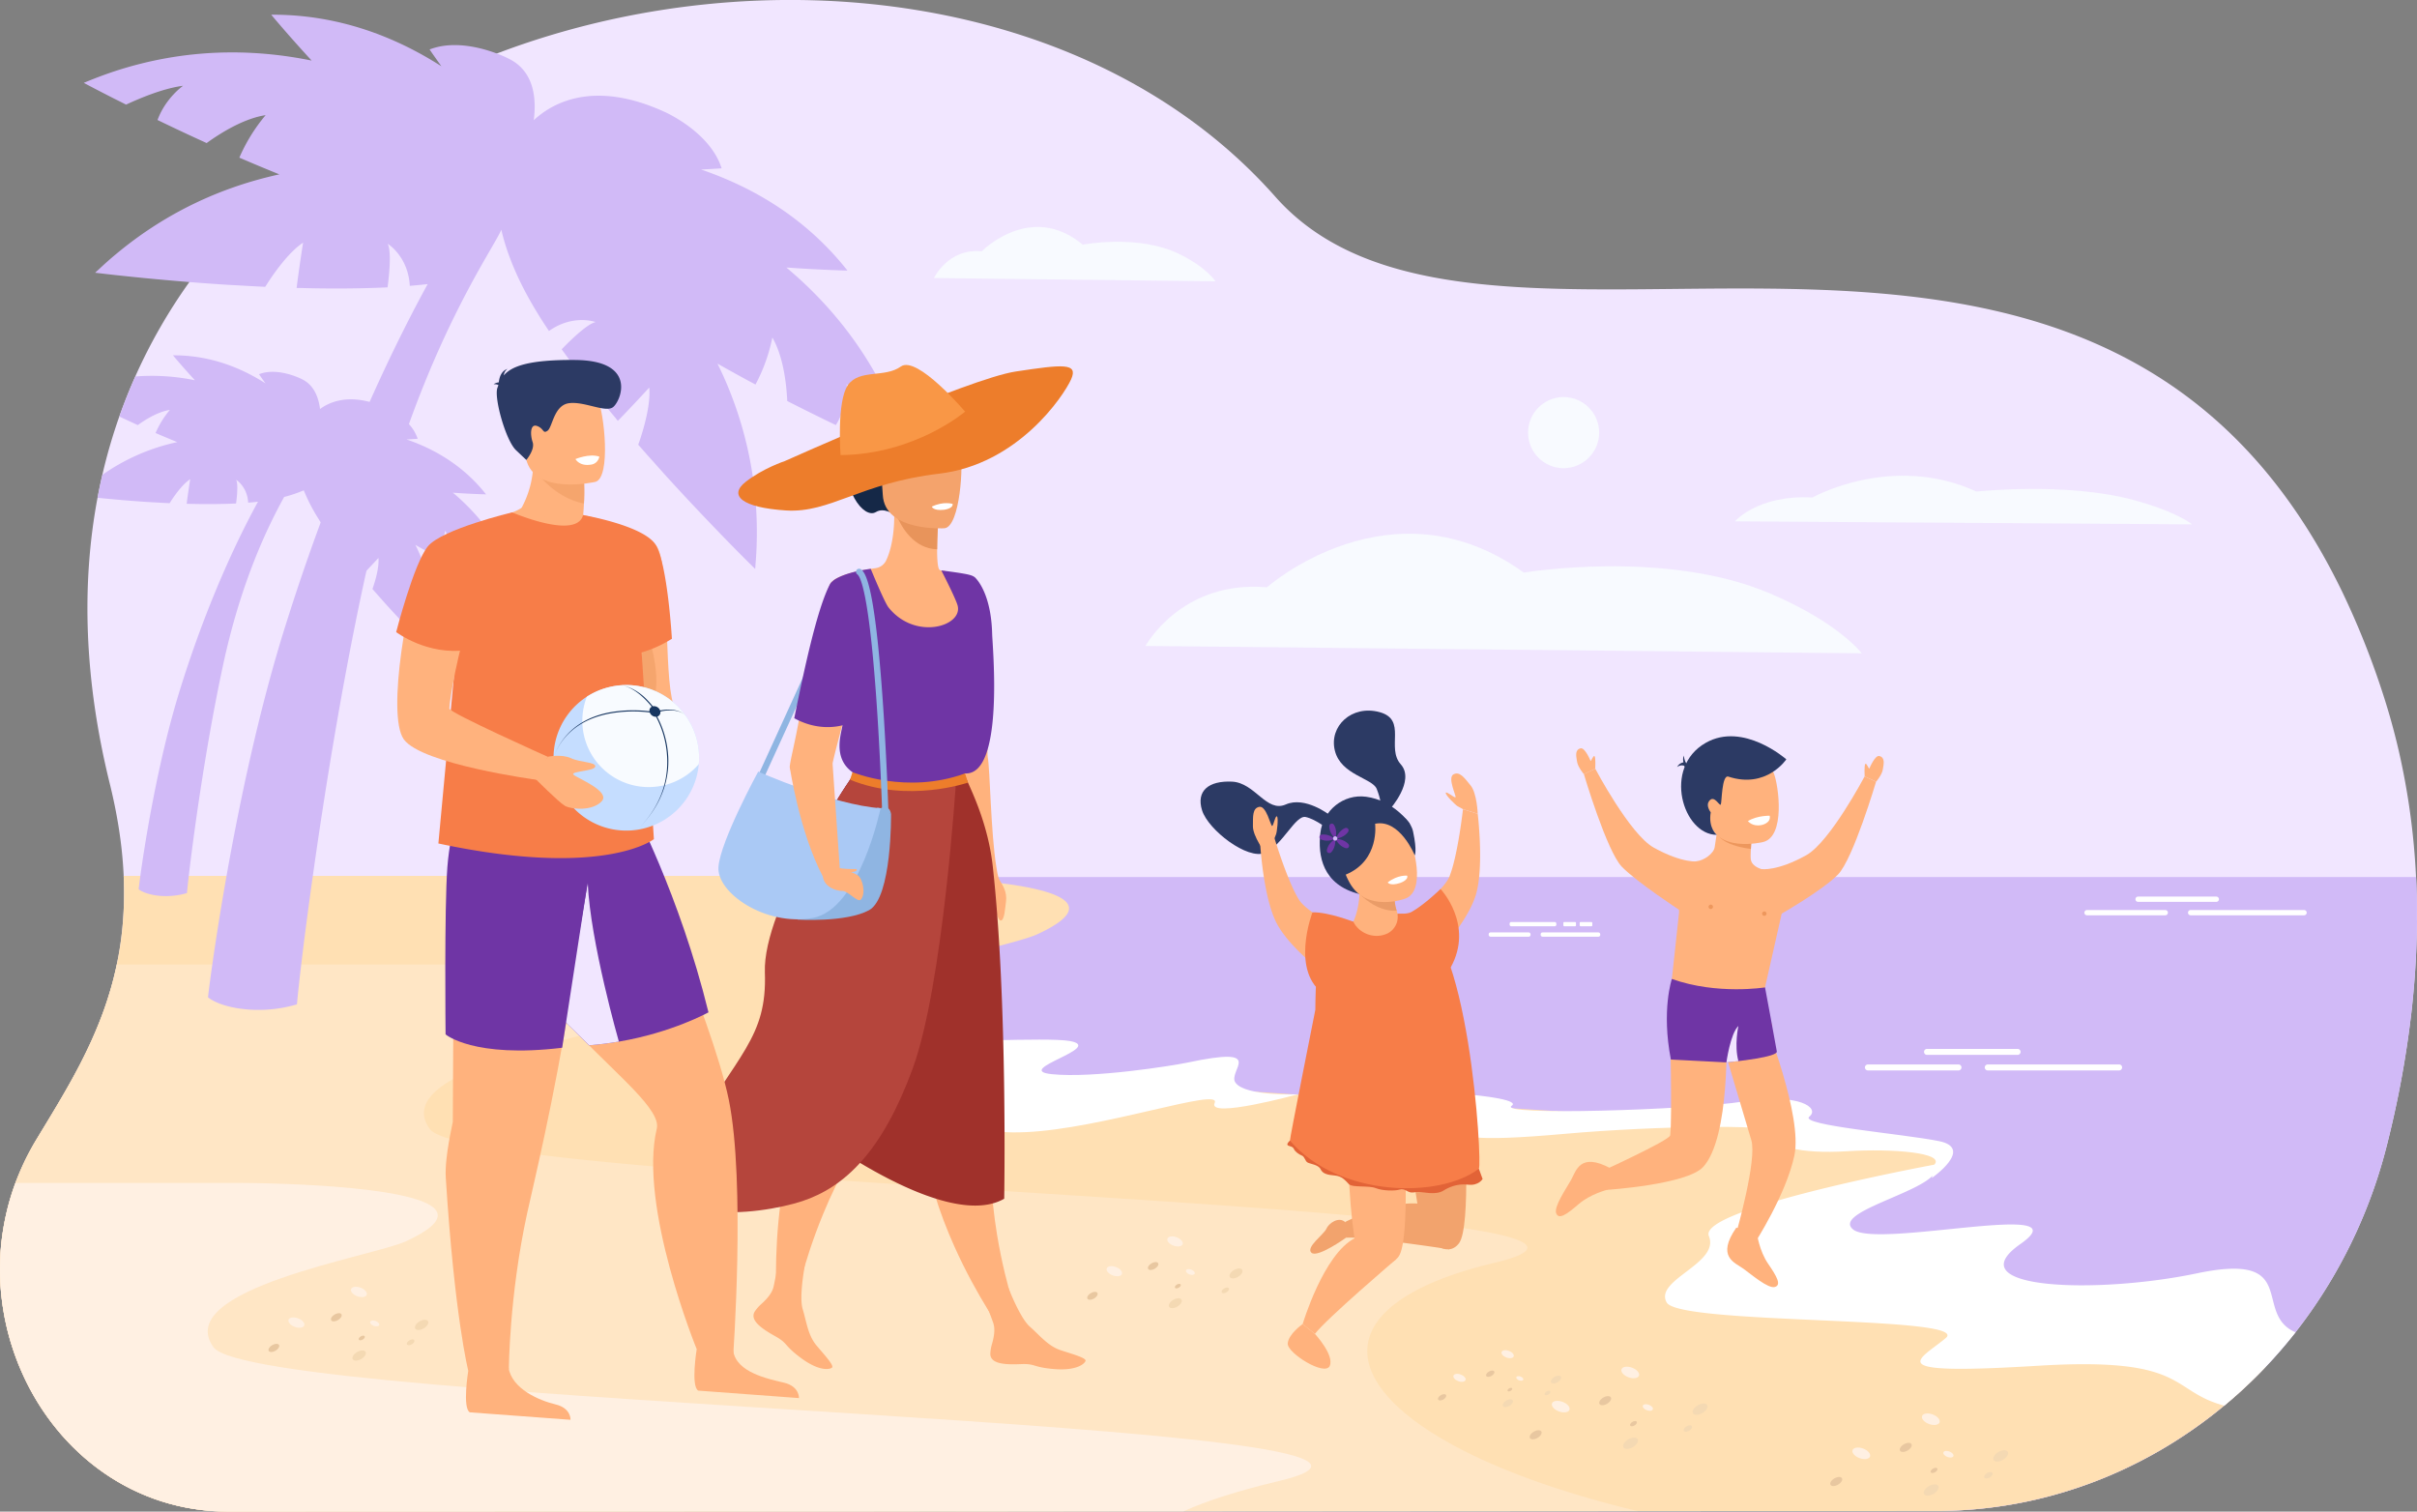 <svg id="b352fce2-caf4-4088-9e0b-74b6c034f986" data-name="‘лой_1" xmlns="http://www.w3.org/2000/svg" viewBox="0 0 2759.78 1726.07">
  <rect x="0" y="0" width="2759.78" height="1726.07" fill="#808080" stroke="none"/>
  <title>chat</title>
  <g>
    <path d="M2993.4,1181.34q-.29,18.72-1.33,37.27-.37,6.92-.85,13.79-1,14.6-2.43,29-1,10.77-2.33,21.46a1156.73,1156.73,0,0,1-27,144.71,576,576,0,0,1-89.15,194.07q-7.51,10.56-15.48,20.72-16.23,20.71-34.22,39.64a544.39,544.39,0,0,1-47.2,44.16c-91.56,76-206.48,120.29-328.95,120.33l-340.71.11-490.15.17-28.46,0-1090.89.37c-107.9,0-193.53-66.53-234.38-156.34a291,291,0,0,1-26.16-120.32c0-1,0-2,0-3.07s0-1.81,0-2.72q.08-3.26.21-6.53.06-1.54.15-3.09c.06-1.09.12-2.18.19-3.28s.13-1.94.21-2.9l.27-3.33c.26-3,.58-6,.94-9,.12-1,.24-2,.37-3q.45-3.36,1-6.72c.14-.91.29-1.82.44-2.72.34-2.06.7-4.13,1.09-6.19.35-1.85.71-3.7,1.1-5.55.27-1.29.55-2.58.83-3.87q.68-3,1.39-5.91l0-.12.78-3.08c.27-1,.54-2,.82-3.08q2.08-7.7,4.62-15.35c1-3,2.09-6.11,3.22-9.15q2.32-6.27,5-12.49c.44-1,.88-2.07,1.34-3.1s.91-2.07,1.38-3.1.94-2.06,1.42-3.09,1-2,1.46-3.08,1-2,1.5-3.07q1.41-2.84,2.89-5.66.42-.82.87-1.65c1.3-2.44,2.64-4.88,4-7.3.24-.43.49-.86.74-1.29.45-.79.9-1.58,1.37-2.36.59-1,1.18-2,1.79-3l3.4-5.62,3.32-5.48q5.82-9.58,11.65-19.26l4-6.7q5.64-9.48,11.19-19.14c.69-1.2,1.37-2.4,2.05-3.6l.21-.37q2.89-5.09,5.72-10.25c.59-1.07,1.18-2.14,1.75-3.21,1.07-2,2.12-3.92,3.17-5.89.52-1,1-2,1.55-2.94l1.14-2.17c.49-.94,1-1.88,1.46-2.83q1-2,2-4c1.25-2.45,2.47-4.91,3.68-7.39.78-1.58,1.54-3.17,2.3-4.77.63-1.32,1.26-2.64,1.87-4q2-4.2,3.85-8.45c.55-1.22,1.09-2.45,1.62-3.68q2.1-4.79,4.09-9.67c.37-.9.74-1.81,1.1-2.72q1.68-4.14,3.26-8.35c.33-.85.65-1.7,1-2.56q2.65-7.14,5.09-14.5c.35-1.06.7-2.13,1-3.2q1-3,1.92-6.14c.11-.34.21-.68.32-1,.32-1.09.65-2.19,1-3.29s.68-2.35,1-3.53.67-2.37,1-3.56c.65-2.38,1.28-4.77,1.88-7.19.3-1.21.6-2.42.89-3.63s.58-2.44.87-3.66.56-2.45.83-3.69c.21-1,.43-2,.63-2.93.06-.26.12-.52.17-.78s.06-.24.08-.37c.21-1,.41-2,.61-3s.36-1.77.53-2.67q.18-.88.33-1.77c.23-1.15.44-2.3.64-3.46.07-.35.14-.7.19-1.06.22-1.18.42-2.37.61-3.57.12-.68.24-1.36.34-2,.18-1.06.35-2.13.5-3.2.07-.41.14-.83.19-1.25.21-1.35.41-2.71.59-4.07,0-.38.11-.76.16-1.15.21-1.55.41-3.12.6-4.69.22-1.72.42-3.44.6-5.18a.41.41,0,0,0,0-.11c.4-3.51.73-7,1-10.63s.55-7.23.74-10.9c.11-1.83.19-3.67.26-5.53q.63-15.21.11-31.33c-.06-1.74-.13-3.5-.21-5.26q-.07-2-.18-3.93c-1.64-31-6.59-64.53-15.66-101.29-29.61-120.08-32.33-229.16-14-326.57q2.48-13.26,5.5-26.23a623.92,623.92,0,0,1,19.37-66.56q8.26-23.41,18.24-45.74a620,620,0,0,1,61.76-107.8c85.26-119.53,210.31-207.41,351-260.89,304.37-115.72,682.05-70.51,889,163.52C1870.76,550.06,2312,365.33,2639.78,519.4c63.28,29.74,122.33,72.11,174.46,132.34q12.62,14.58,24.67,30.57c23.71,31.48,45.76,67.2,65.86,107.73.85,1.71,1.71,3.44,2.55,5.17A930.36,930.36,0,0,1,2954,911.49q9,27.42,15.8,54.92c.91,3.63,1.77,7.25,2.62,10.87a817.06,817.06,0,0,1,19.94,144c0,.41,0,.83.06,1.23q.53,10.8.8,21.55c0,.17,0,.35,0,.52Q2993.71,1163,2993.4,1181.34Z" transform="translate(-233.75 -121.13)" style="fill: #f1e6ff"/>
    <path d="M2993.5,1172.31q0,4.51-.1,9-.29,18.72-1.33,37.27-.37,6.92-.85,13.79-1,14.6-2.43,29-1,10.77-2.33,21.46a1156.73,1156.73,0,0,1-27,144.71,576,576,0,0,1-89.15,194.07q-7.51,10.56-15.48,20.72-16.23,20.71-34.22,39.64a544.39,544.39,0,0,1-47.2,44.16c-91.56,76-206.48,120.29-328.95,120.33l-340.71.11-490.15.17h-28.39l-802.48-.27c-171-.06-327.28-85.76-425.85-223.26l64.35-151.39L506,1272.58l21.27-50,24.22-57,18.27-43H2992.45q.54,10.8.8,21.55c0,.17,0,.35,0,.52q.12,4.88.18,9.73c0,1.74,0,3.48,0,5.22l0,4.11c0,.62,0,1.25,0,1.87q0,3.15,0,6.28Z" transform="translate(-233.75 -121.13)" style="fill: #d1baf7"/>
    <path d="M2214.73,716.43s26.1-30.64,88.52-27.23c0,0,90.61-51.07,187.24-6.81,0,0,102.71-11,178.78,9.5,50.71,13.64,67.47,28,67.47,28Z" transform="translate(-233.75 -121.13)" style="fill: #f8fcff;opacity: 0.9"/>
    <path d="M1541.67,858.74s40.9-75.41,138.68-67c0,0,142-125.69,293.36-16.76,0,0,160.93-27,280.11,23.37,79.46,33.58,105.7,68.8,105.7,68.8Z" transform="translate(-233.75 -121.13)" style="fill: #f8fcff;opacity: 0.9"/>
    <path d="M1300.22,438.59s16.07-34.3,54.51-30.49c0,0,55.81-57.16,115.31-7.62,0,0,63.26-12.27,110.11,10.63,31.23,15.27,41.55,31.29,41.55,31.29Z" transform="translate(-233.75 -121.13)" style="fill: #f8fcff;opacity: 0.9"/>
    <path d="M1978.52,615.14a40.59,40.59,0,1,1,40.59,40.59A40.59,40.59,0,0,1,1978.52,615.14Z" transform="translate(-233.75 -121.13)" style="fill: #f8fcff;opacity: 0.9"/>
    <path d="M2820.65,1682a544.39,544.39,0,0,1-47.2,44.16c-91.56,76-206.48,120.29-328.95,120.33l-340.71.11-490.15.17H1585.2l-1090.91.38c-107.9,0-193.53-66.53-234.38-156.34a291,291,0,0,1-26.16-120.32c0-1,0-2,0-3.07s0-1.81,0-2.72q.08-3.26.21-6.53.06-1.54.15-3.09c.06-1.09.12-2.18.19-3.28s.13-1.94.21-2.9l.27-3.33q.39-4.51.94-9c.12-1,.24-2,.37-3q.45-3.36,1-6.72c.14-.91.29-1.82.44-2.72.33-2.06.7-4.13,1.09-6.19.35-1.85.71-3.7,1.1-5.55.27-1.29.55-2.58.83-3.87q.68-3,1.39-5.91l0-.12.78-3.08c.27-1,.54-2,.82-3.08q2.07-7.7,4.62-15.35.76-2.31,1.58-4.61c.45-1.28.91-2.55,1.38-3.82l.26-.72.08-.21c.73-2,1.47-3.9,2.25-5.85l.09-.25c.83-2.07,1.67-4.13,2.54-6.18.44-1,.88-2.07,1.34-3.1s.91-2.07,1.38-3.1.94-2.06,1.42-3.09,1-2,1.46-3.08,1-2,1.5-3.07q1.41-2.84,2.89-5.66.42-.82.87-1.65c1.3-2.44,2.64-4.88,4-7.3.24-.43.49-.86.74-1.29.45-.79.9-1.58,1.37-2.36.59-1,1.18-2,1.79-3l3.4-5.62,3.32-5.48q5.82-9.58,11.65-19.26l4-6.7q5.64-9.48,11.19-19.14l2.05-3.6.21-.37q2.88-5.1,5.72-10.25c.59-1.07,1.17-2.14,1.75-3.21,1.07-2,2.12-3.92,3.17-5.89.52-1,1-2,1.55-2.94l1.14-2.17,1.46-2.83q1-2,2-4c1.25-2.45,2.47-4.91,3.68-7.39.78-1.58,1.54-3.17,2.3-4.77.63-1.32,1.25-2.65,1.87-4q2-4.2,3.85-8.45c.55-1.22,1.09-2.45,1.62-3.68q2.1-4.79,4.09-9.67c.37-.9.74-1.81,1.1-2.72q1.68-4.14,3.26-8.35c.33-.85.65-1.7,1-2.56q2.65-7.14,5.09-14.5c.35-1.06.7-2.13,1-3.2q1-3,1.92-6.14c.11-.34.21-.68.32-1,.33-1.09.65-2.19,1-3.29s.68-2.35,1-3.53.67-2.37,1-3.56c.65-2.38,1.28-4.77,1.88-7.19.31-1.2.61-2.41.89-3.63s.59-2.43.87-3.66.56-2.45.83-3.69c.22-1,.43-2,.63-2.93.06-.26.12-.52.17-.78s.06-.24.08-.37c.21-1,.42-2,.61-3s.36-1.78.53-2.67q.18-.88.33-1.77c.23-1.15.44-2.3.64-3.46.07-.35.14-.7.19-1.06.22-1.18.42-2.38.61-3.57.12-.68.23-1.36.34-2,.17-1.06.34-2.13.5-3.2.07-.41.14-.83.19-1.25.21-1.35.4-2.71.59-4.07,0-.38.11-.76.16-1.15.21-1.55.41-3.12.6-4.69.21-1.72.41-3.44.6-5.18a.41.41,0,0,0,0-.11c.39-3.51.72-7,1-10.63s.54-7.23.74-10.9c.1-1.83.18-3.68.26-5.53q.61-15.21.11-31.33c-.06-1.74-.13-3.5-.21-5.26h851.08l5.4,0c3.26,0,7.88.08,13.59.18l9.26.18c8.11.18,17.58.45,27.93.85s21.62.93,33.22,1.63c13.12.79,26.69,1.8,40,3.09,2.62.26,5.22.52,7.81.8l5.86.64q4.05.46,8,1c65.85,8.35,113.36,25,41,58.31-7.78,3.58-23.61,8-43.44,13.26l-2.52.67c-13.09,3.49-27.8,7.35-43,11.62h0q-3.88,1.08-7.8,2.21c-6.1,1.75-12.25,3.56-18.39,5.45-10.62,3.25-21.18,6.7-31.33,10.37-18.22,6.56-35.12,13.79-48.63,21.73-26.68,15.66-40.18,34.1-24.61,55.66a7.14,7.14,0,0,0,.51.64c7.1,8.25,35.78,15.75,80,22.7l2.45.38,5.83.89c24.39,3.64,53,7.13,85,10.5l7.74.8c80.49,8.28,181.06,15.82,288.13,23q21.66,1.47,43.65,2.9l2.86.19,1.79.12c35.07,2.3,70.61,4.57,106.16,6.83,32.3,2,64.6,4.09,96.57,6.13q21.11,1.35,42,2.7,24.43,1.58,48.44,3.16c45.84,3,90.23,6.09,132.06,9.2,19.48,1.45,38.41,2.91,56.67,4.39q15.3,1.23,30,2.49c19.23,1.65,37.58,3.31,54.9,5,123,12,194.08,25.38,160.13,41.71-.45.22-.92.44-1.4.65-6.15,2.75-15.26,5.58-27.57,8.5C2095.91,1537.44,2262.33,1641.15,2820.65,1682Z" transform="translate(-233.75 -121.13)" style="fill: #ffe0b3"/>
    <path d="M2103.79,1846.64l-490.15.17-28.46,0-1090.89.37c-107.9,0-193.53-66.53-234.38-156.34-30.11-66.16-35.93-144.92-8.48-219a288.76,288.76,0,0,1,23.74-49.2c36.16-59.88,75.3-120.65,92-200.15H752.1s23.87,0,56.18,1.24c89.12,3.43,242.41,16.42,135.88,65.43-38,17.49-267.9,54.31-219.76,121s1502.81,84.82,1215.9,152.9C1688,1623,1777.93,1768.44,2103.79,1846.64Z" transform="translate(-233.75 -121.13)" style="fill: #ffe6c5"/>
    <path d="M1693.43,1812.43c-46.19,11-82.18,22.52-108.25,34.4l-1090.89.37c-107.9,0-193.53-66.53-234.38-156.34-30.11-66.16-35.93-144.92-8.48-219H505.22s23.88,0,56.18,1.23c89.13,3.43,242.41,16.42,135.88,65.43-38,17.5-267.9,54.31-219.75,121S1980.33,1744.36,1693.43,1812.43Z" transform="translate(-233.75 -121.13)" style="fill: #fff0e2"/>
    <path d="M599.17,588.16c-1.9-14.89-7.7-27.49-20.22-33.85,0,0-27.29-14.42-49.45-5.89,0,0,2.77,4.1,7.34,10.45-28.66-18.36-64.1-32.21-105.6-32,0,0,10.1,12.21,25.09,28.47a243.11,243.11,0,0,0-68-4.33q-10,22.34-18.24,45.74c6.66,3.16,13.69,6.44,21,9.78,10.64-7.69,24.31-15.47,36.6-17.31a106.45,106.45,0,0,0-16.32,26.36c8.13,3.5,16.42,7,24.83,10.37a234.38,234.38,0,0,0-85.52,37.36q-3,13-5.5,26.23c2.16.22,4.44.46,6.85.69,12.7,1.22,28.55,2.66,46.06,3.83,5.14.37,10.39.64,15.75.92,4.5.3,9,.5,13.57.74.58-.85,1.17-1.81,1.77-2.76,5.48-8.33,13.56-19.24,21.74-24.67,0,0-2.56,16.27-3.95,27.66-.08.15,0,.32-.11.47l1.77,0,.06,0c18.55.53,37.18.44,54.63-.39,1-7.49,2.52-22.14.1-27,0,0,12.68,7.64,13.71,26.1,3.84-.33,7.53-.67,11.08-1.09.73-.07,1.46-.16,2.18-.26a213.23,213.23,0,0,0,27.72-5.16A151.91,151.91,0,0,0,580.6,681c1.24-.53,2.42-1.07,3.58-1.62C585.75,672.9,603.76,624,599.17,588.16Zm-15,91.22c-.26,1-.1,1,.61-.28ZM821.89,783.69c-.84-2.26-1.7-4.49-2.61-6.69a231.83,231.83,0,0,0-21.91-41.61q-5-7.49-10.36-14.38c-.64-.84-1.3-1.67-2-2.49l-.47-.6c-.5-.62-1-1.23-1.51-1.84a246.28,246.28,0,0,0-32.2-32.36c22,1.59,37.89,1.89,37.89,1.89-25.69-32.6-58.59-51.7-90.8-62.68,7.81-.39,12.74-.77,12.74-.77a45.52,45.52,0,0,0-10-16.72c-10.86-11.94-25.38-18.29-25.38-18.29a122,122,0,0,0-19.52-7.09c-27.64-7.28-46,.33-56.59,8.1a53.11,53.11,0,0,0-7.49,6.64c-13.34-27.89-148.21,53.31-115.24,52.29,11.54-.36,45.27-5.29,54.37-6.13-.53,7.89,4.17,12.29,13,14.33a37.93,37.93,0,0,0,7.05.91c-3.21,4.67-11.37,17.44-22.53,37.81-22.73,41.47-57.91,114.46-89.12,214.84C413.93,990,399,1084.81,394,1121.31c-1.23,8.91-1.88,14.35-1.94,15.25,0,0,6.6,6,24.63,7.54a84.41,84.41,0,0,0,30.55-3.19c.23-3,.92-9.81,2.06-19.6,5-43.34,18.7-145.54,39.09-240.46,20.62-96,51.18-158.5,69.81-192.26A151.91,151.91,0,0,0,580.6,681a203.39,203.39,0,0,0,15.78,30.91q1.68,2.79,3.54,5.65c1.17,1.82,2.4,3.67,3.66,5.56,15.08-10.67,29-5.53,29-5.53-5.31,1.14-15.85,11.45-21.07,16.9,10.23,14.19,21.75,28.82,33.72,43v.08c.39.45.76.9,1.14,1.35.07-.14.22-.22.31-.37,1.77-1.81,3.7-3.81,5.61-5.83,6.79-7.12,13.56-14.49,13.56-14.49.83,9.78-2.65,22.89-5.76,32.37-.37,1.07-.76,2.13-1.07,3.11,3,3.41,6,6.82,9,10.15,3.55,4,7,8,10.53,11.76q6,6.54,11.6,12.54,3.43,3.69,6.71,7.15c4.82,5.08,9.32,9.77,13.38,14,3.71,3.81,7,7.21,9.92,10.12,4,4,7,7.12,9,9l2.35,2.36c.07-.76.15-1.52.15-2.2.18-2.09.34-4.15.46-6.2q.3-4.62.38-9.19a233.69,233.69,0,0,0-16.66-92.41c-.4-1-.81-2-1.22-3-2-4.93-4.23-9.74-6.53-14.43q5.5,3.14,11,6.15c.61.34,1.21.68,1.82,1q5.38,3,10.73,5.81a106,106,0,0,0,9-23c.11-.43.22-.84.31-1.23.79-3.08,1.12-5,1.12-5,.65,1.14,1.27,2.32,1.84,3.56l.31.67h0c4.64,10.37,6.57,23.7,7.1,35.18l6.33,3.21q5.53,2.79,10.83,5.39c4.48,2.22,8.83,4.32,13,6.32.22-.36.43-.73.64-1.09a48.69,48.69,0,0,0,6.12-24.52c6.35,10.53,10.53,25.31,12.87,34.94,2.51,1.13,4.85,2.19,7.05,3.26l6.78,3.07c8.23,3.71,13.09,5.8,13.09,5.8C826.21,796.27,824.16,789.91,821.89,783.69Z" transform="translate(-233.75 -121.13)" style="fill: #d1baf7"/>
    <path d="M815.25,188.44a137.55,137.55,0,0,0-14.09-6.14c-17.82-6.73-49.48-15.26-76.9-4.7,0,0,5.1,7.53,13.5,19.21-52.74-33.79-118-59.26-194.33-58.9,0,0,18.59,22.46,46.17,52.39-67.92-13.86-144.51-14.23-225.36,12.33-11.56,3.85-23.07,8.2-34.84,13.12,0,0,13.38,7.17,35.53,18.43,4,1.94,8.26,4.11,12.77,6.41,16.55-7.65,42.61-18.59,65.08-21.5,0,0-19.95,13.92-29.16,39.08,17.13,8.3,36,17.19,56.08,26.32,19.57-14.15,44.73-28.47,67.35-31.86a196.09,196.09,0,0,0-30,48.51q22.43,9.71,45.68,19.09C490.3,333.89,426.12,361.44,366.59,411c-7.23,5.93-14.19,12.19-21.2,18.83-1,.79-2,1.76-3,2.74l6.07.69c8.71,1.09,26.07,3,49.33,5.31,15.23,1.47,32.93,3.09,52.33,4.65,10.37.83,21.22,1.64,32.44,2.39,9.46.68,19.13,1.18,29,1.71,8.27.54,16.57.89,25,1.34,1.07-1.56,2.16-3.32,3.26-5.08,10.08-15.34,25-35.39,40-45.39,0,0-4.69,29.94-7.27,50.89-.13.28-.07.59-.2.87l3.27.07.11-.08c34.13,1,68.4.82,100.54-.69,1.86-13.79,4.63-40.77.18-49.72,0,0,23.32,14.07,25.22,48,7.06-.61,13.86-1.23,20.4-2l4-.49c30.89-3.77,107.17-109.84,117.11-186.58C847.17,227.43,840.33,201.18,815.25,188.44Zm452.94,439.15q-2.51-7.76-5.25-15.31c-.19-.57-.4-1.14-.61-1.71q-3.19-8.61-6.67-16.91-5-11.92-10.5-23.21-5.65-11.57-11.81-22.48c-28-49.54-63.51-89.39-101.72-121.39,40.59,2.93,69.74,3.49,69.74,3.49-47.28-60-107.83-95.14-167.11-115.36,14.37-.7,23.44-1.4,23.44-1.4-13.12-41.71-65.15-64.44-65.15-64.44-82-37.48-129.23-9.33-149.39,9.6-1.67,1.57-3.16,3.08-4.47,4.48-24.55-51.33-272.76,98.1-212.07,96.22,21.23-.66,83.32-9.73,100.06-11.26-1,14.5,7.67,22.59,23.85,26.36a68.57,68.57,0,0,0,13,1.67c-5.89,8.6-20.91,32.1-41.46,69.6-18.49,33.73-41.45,78.79-66.28,134.52-18,40.33-36.92,86.24-55.84,137.5C585.8,755.75,571.7,796.9,558,840.92c-29.42,94.59-51.2,199.28-65.58,280.39-7.33,41.36-12.74,76.59-16.25,101.22-3.13,21.94-4.75,35.46-4.89,37.42,0,0,9.52,8.73,34.68,12.63q4.92.76,10.66,1.25a155.34,155.34,0,0,0,56.21-5.86c.49-6.48,2.14-22.37,4.88-45.44,3-25.53,7.42-59.86,13.06-100,.05-.41.11-.82.17-1.23,13-92.38,32.55-215.15,57.62-331.92q1.81-8.43,3.67-16.68a1420.74,1420.74,0,0,1,48.41-167.27c47.92-133.35,98.1-204.05,105.53-222,6,26.08,18.27,57.75,41.15,95,4,6.7,8.51,13.53,13.25,20.65,27.76-19.67,53.29-10.19,53.29-10.19C904.11,491,884.72,510,875.1,520q4.35,6,8.87,12.11c13.71,18.47,28.47,37.23,43.77,55.69q4.68,5.67,9.43,11.29v.14l2.1,2.51c.13-.27.41-.41.55-.69,14.79-15.07,35.29-37.39,35.29-37.39,1.54,18-4.88,42.13-10.6,59.57-.69,2-1.39,3.9-2,5.72,5.58,6.27,11,12.55,16.6,18.69,6.56,7.39,13,14.65,19.39,21.62,21.76,23.85,42,45.06,58.31,61.93s28.59,29.16,34.87,35.3l4.33,4.32c.14-1.39.28-2.79.28-4,.83-9.63,1.39-19,1.53-28.32q.44-20.21-.9-39.5-1.15-17.09-3.58-33.46A434.69,434.69,0,0,0,1053,536.36c14.51,8.23,29,16.18,43.39,23.86a196.3,196.3,0,0,0,19.25-53.71c11.44,19.81,15.9,48.41,17,72.54,19.67,10,38.36,19.25,55.52,27.48a78.11,78.11,0,0,0,5.27-10.27,92.15,92.15,0,0,0,7.19-33.22c0-2.33,0-3.66,0-3.66l1.12,1.88c6.19,10.75,11.21,23.63,15.17,35.89,1.23,3.83,2.37,7.61,3.4,11.24,1.57,5.53,2.91,10.73,4,15.3,4.6,2.09,8.93,4,13,6l3.64,1.66,5.85,2.65c17,7.67,27.06,12,27.06,12C1272,639.73,1270.13,633.61,1268.19,627.59Z" transform="translate(-233.75 -121.13)" style="fill: #d1baf7"/>
    <path d="M1329.33,1213.49s-197.53,23.87-179,43.62-28.24,3.64-41.82,23.39,54.16,17.35,54.16,33.4-76.54,25.93-48.15,45.68,260.5-8.64,261.73,7.41-59.26,50.62,28.4,46.91,224.69-51.85,216-33.33,95.06-9.88,95.06-9.88-59.67,2.47-71.19-13.17c-10-13.55,37.86-42.8-55.15-23-16,3.39-107.61,18.1-154.73,13.17-45.8-4.8,62.25-30.47,20.57-37.86-26.89-4.77-148.1,3.18-168.51-2.06-36.5-9.38,54.32-38.27-6.79-44.45C1228.35,1258.07,1329.33,1213.49,1329.33,1213.49Z" transform="translate(-233.75 -121.13)" style="fill: #fff"/>
    <path d="M2854.87,1642.4q-16.23,20.71-34.22,39.64a544.39,544.39,0,0,1-47.2,44.16c-63.16-16.79-40.74-56.07-212.58-45.55-181.47,11.11-137-5.56-105.55-31.48s-303.68-14.82-318.5-40.74,61.11-44.44,48.15-75.92c-3.37-8.18,12.38-17.6,37.55-27.07,12-4.55,26.26-9.1,41.56-13.52,75.75-21.93,178.28-40.89,178.28-40.89a9.75,9.75,0,0,1,1,1.68c1.72,3.76.29,7.51-3.32,11.25-20.76,21.52-113.4,42.62-90.25,61.14,27.78,22.22,264.81-35.18,190.74,16.67s87,57.4,201.84,33.33,66.66,40.74,107.4,64.81A36.25,36.25,0,0,0,2854.87,1642.4Z" transform="translate(-233.75 -121.13)" style="fill: #fff"/>
    <path d="M1751.55,1371.93s161.21,8.73,146.4,29.1,18.51,24.08,122.21,14.82,261.43-12.24,247.44.93,22.22,22.22,74.9,18.93,112.48,1.83,99.86,15.32l-2.74,15.14s48.56-33.75,8.23-42-160.5-18.11-148.15-28-11.52-27.16-74.9-17.29-282.3,16.46-265,4.94S1828.92,1360.82,1751.55,1371.93Z" transform="translate(-233.75 -121.13)" style="fill: #fff"/>
    <g>
      <rect x="1030.35" y="891.3" width="248.17" height="7.17" transform="translate(-372.99 1451.93) rotate(-65.45)" style="fill: #8fb5e2"/>
      <g>
        <path d="M1140.36,1615.67l-19.67-6.38s-4.08-53.36,4.67-117.32c5.54-40.52,15.7-84.41,34.1-119.66,8.33-16,18.34-30.13,30.38-41.44,0,0,15.09-35,35.07-81.86,22.22-52.06,161.25-67.32,81.92,41.74-16.28,22.38-33.76,61.78-54.71,85.7-35.8,40.9-61.06,88.64-78.4,130.68C1148.93,1567.24,1140.36,1615.67,1140.36,1615.67Z" transform="translate(-233.75 -121.13)" style="fill: #ffb27d"/>
        <path d="M1095.59,1618.65c-6,9.66,6.91,19.12,22.83,28s9.33,9.81,29.69,25,32.37,13.48,35.49,11.26c2.77-2-5.55-11.32-14.28-21.56-1.1-1.29-2.19-2.59-3.29-3.89-9.75-11.68-11.2-26.35-15.77-41.55-4.34-14.4,2.54-50.2,2.54-50.2l-27.18-21.59s-5.52,32.56-8.56,46.12c-1.79,8-8.31,14.64-13.59,19.56A44.28,44.28,0,0,0,1095.59,1618.65Z" transform="translate(-233.75 -121.13)" style="fill: #ffb27d"/>
      </g>
      <path d="M1382.46,1150.15c-1,7.3-1.71,22.94-6.37,22.09-3.8-.69-7.75-21.42-11.89-26.42-6-7.26-9.52-20.82-9.89-24-.76-6.6-2.31-8.22-2.31-8.22h0s-37.83-113.9-37.43-141.22c.11-8.9-.45-26.89-1.28-47.08-.9-22-2.11-46.51-3-64.92,18.73-.23,39,2.16,55.34,4.81-.58,22.07-1.6,44.54-2.5,64.07-1.35,29-2.45,51.56-1.52,56.6,2.57,13.83,3.47,86,9.69,124.55.83,3.82,1.23,11.47,4.17,16.27C1379,1132.45,1383.76,1140.19,1382.46,1150.15Z" transform="translate(-233.75 -121.13)" style="fill: #ffb27d"/>
      <path d="M1326.31,1029.87c-31.81-101.69,32.22-100.37,28.91-151.25S1312.51,773,1312.51,773l-3.87-.37a3.49,3.49,0,0,1-3-2.27c-1.47-4-1.9-12.82-1.87-22,0-14,1.1-28.87,1.1-28.87l-47.25-9.36-2.81-.55c.09,23.76-4.41,41.63-9.28,51.61a15.82,15.82,0,0,1-12.07,8.73c-10.15,1.42-28,4.46-40,9.49-5.85,2.44-10.31,5.35-11.87,8.77-13,28.53-25.93,100.53-35,151.89-5.08,28.63-9.88,46.58-11,55.56-1.72,14.18,43.18,23.92,48.82-2.82,1.83-8.71,6.34-26.13,11.59-45.65l2.43-9c9.29,25.17,14,36.83,13.77,47.7-.37,15.48-10.86,29.39-32.8,78.58C1167.26,1091.66,1358.79,1133.72,1326.31,1029.87Z" transform="translate(-233.75 -121.13)" style="fill: #ffb27d"/>
      <path d="M1304.89,719.51s-1.07,14.87-1.1,28.87c-26.44-.74-40.42-24.86-46.15-38.23Z" transform="translate(-233.75 -121.13)" style="fill: #e8945b"/>
      <path d="M1401,1640.89l-20.07,4.94s-31.57-43.23-57.81-102.21c-16.63-37.36-31.1-80-34-119.68-1.33-17.94-.28-35.27,4-51.22,0,0-5.61-37.73-13.28-88.06-8.52-56-19.57-127.5-28.23-180.11l5.23-1.55,85.4-49.94s39.24,89.46,29.22,224c-2.06,27.6,3.83,70.29-1.39,101.67-8.9,53.61-5.23,107.5,2.15,152.37C1382.8,1595.21,1401,1640.89,1401,1640.89Z" transform="translate(-233.75 -121.13)" style="fill: #ffb27d"/>
      <path d="M1162.54,1110.13c13.79-74.62,50.52-102.5,44.64-107.2l-.08-.09c-22.65-16.07-12.86-43.66-11.37-53.53-7,1.87-29.4,6.1-55.08-8.07,10.58-51.72,25.65-124.24,40.76-153a11.68,11.68,0,0,1,3.71-3.91,1,1,0,0,1-.14-.18c14.14-10.31,43-13.47,43-13.47s15.57,38.13,20.33,44.1c30.83,38.51,86.2,21.12,78.67-2.87-2.72-8.73-16.72-36.23-18.41-39.3-.09-.14,3.91.38,3.91.38,9.29,1.23,15.87,2.16,20.6,3,9.29,1.58,11.6,2.69,13.91,4.47,8.15,8.15,18.76,28.4,19.61,64.55.32,13.44,14.32,161.85-31,159.28-1-.06-.14,2.37,1.82,7C1343.88,1026,1140.09,1231.49,1162.54,1110.13Z" transform="translate(-233.75 -121.13)" style="fill: #6f35a5"/>
      <path d="M1364.52,1667c0,11.35,15.94,12.61,34.18,11.81s13.09,3.43,38.38,5.6,34.62-5.58,36.1-9.11c1.33-3.13-10.67-6.7-23.49-10.81l-4.85-1.58c-14.44-4.8-23.38-16.5-35.28-27-11.27-10-24.27-44-24.27-44l-34.48-4s12.45,30.58,17,43.71c2.68,7.72.65,16.82-1.26,23.78A44.72,44.72,0,0,0,1364.52,1667Z" transform="translate(-233.75 -121.13)" style="fill: #ffb27d"/>
      <path d="M1380.36,1489.94c-75.53,43.16-260.63-106.19-260.43-110.16,1-21.13,20.16-148.29,42.61-269.65,13.79-74.62,50.52-102.5,44.64-107.2,1.41,1.13,22.71,18.32,61.78,16a647.66,647.66,0,0,0,68.52-7.66c6.4,14.7,24.54,51.58,29.8,98.88C1384.4,1264,1380.36,1489.94,1380.36,1489.94Z" transform="translate(-233.75 -121.13)" style="fill: #a0312b"/>
      <path d="M1325.44,1011.74s-14.73,234.41-49.56,329.52-77.69,135.29-125.91,151.36-191.55,34.83-132.61-67,92.42-119.22,89.74-194.23,97.32-220,97.32-220l57.73,7.64Z" transform="translate(-233.75 -121.13)" style="fill: #b5453c"/>
      <path d="M1207.1,1002.84s61.85,25.81,128.56,1.46l3.39,10.45s-68.63,23.85-134.63-3.28Z" transform="translate(-233.75 -121.13)" style="fill: #ed7d2b"/>
      <g>
        <path d="M1326.21,606s-64.75-70.57-94.88-21.95c0,0-23.68,11.2-30.43,52.76-6.89,42.41,18.94,77.61,33,69,9-5.51,20,2.43,20,2.43Z" transform="translate(-233.75 -121.13)" style="fill: #152847"/>
        <path d="M1312.33,724.33s-68.49,4.45-70.6-38.24-12.38-70.88,31.26-75.52,53,11.22,57.12,25.3S1330.09,722.07,1312.33,724.33Z" transform="translate(-233.75 -121.13)" style="fill: #f4a36c"/>
        <path d="M1297.71,699.63s1.43,5,13.91,3.6c0,0,10.48-1.16,9.89-6.68C1321.51,696.55,1311.13,693.11,1297.71,699.63Z" transform="translate(-233.75 -121.13)" style="fill: #fff"/>
        <g>
          <path d="M1129.74,647.66s209.68-94.14,263.63-102.29,71.94-10.12,63.4,8.9S1396.08,651.44,1306.1,662s-124.43,45.26-174.91,42-65.87-17.11-46-32.67S1129.74,647.66,1129.74,647.66Z" transform="translate(-233.75 -121.13)" style="fill: #ed7d2b"/>
          <path d="M1193.5,640.76s-4.59-61.56,8.47-80,41.92-7.84,60.38-21.1,73.36,51.51,73.36,51.51S1278.47,640.08,1193.5,640.76Z" transform="translate(-233.75 -121.13)" style="fill: #f99746"/>
        </g>
      </g>
      <path d="M1239.22,1044l-3.59-.6-91.35,127.78s55.53,3.58,81.8-10.75,25.08-109.72,25.08-109.72Z" transform="translate(-233.75 -121.13)" style="fill: #8fb5e2"/>
      <path d="M1099.49,1002.2s86,38.21,139.73,41.8c0,0-23.89,115.83-77.63,125.39s-109.87-28.66-107.48-58.52S1099.49,1002.2,1099.49,1002.2Z" transform="translate(-233.75 -121.13)" style="fill: #aac9f5"/>
      <path d="M1239.22,1044s10.15-5.15,11.94,6.71C1251.16,1050.71,1240,1048.47,1239.22,1044Z" transform="translate(-233.75 -121.13)" style="fill: #8fb5e2"/>
      <path d="M1244.44,1047.58a3.56,3.56,0,0,1-3.58-3.43c0-.63-2.11-64.35-6.79-129.11-8.44-116.87-17.8-135.51-21.43-138.1a3.5,3.5,0,0,1-.81-4.94,3.61,3.61,0,0,1,5-.79c6.35,4.52,15.79,24.31,24.39,143.34,4.69,64.9,6.78,128.74,6.8,129.38a3.56,3.56,0,0,1-3.47,3.65Z" transform="translate(-233.75 -121.13)" style="fill: #8fb5e2"/>
      <path d="M1135.47,996.67s10.9,74.2,37.77,125.25l19.7-4.48-8.55-124.61S1161.4,978.18,1135.47,996.67Z" transform="translate(-233.75 -121.13)" style="fill: #ffb27d"/>
      <path d="M1190.25,1112.07s17,4.47,22.84,8.5,9.41,20.75,3.73,27.62c-3.57,4.33-14.48-9.7-21.19-9.7s-20.6-4-22.39-16.57S1190.25,1112.07,1190.25,1112.07Z" transform="translate(-233.75 -121.13)" style="fill: #ffb27d"/>
      <path d="M1191.72,1112.45a131.19,131.19,0,0,0,20,1s1.15,1.91-1.71,2.77a85.24,85.24,0,0,1-9.93,1.62l-9-5.82Z" transform="translate(-233.75 -121.13)" style="fill: #ffb27d"/>
    </g>
    <g>
      <path d="M2268.13,1164.41l-22.24,98.36,11.63,29.89c-81.08,13.08-95.5,53.23-115.92,38.37,0,0-1.44-26.15-.92-36.34s-1.48-25.55.39-40.31l9.88-91.49s-1.67-56.28,20.08-58.34c7.89-.75,19.78-8.66,20.66-16.53.14-1.24,3.41-20.35,4-33.58l38.42,19s-1.87,22.74-1.37,27.87c0,.39.1.77.14,1.15.66,5.72,6.64,9.39,12.14,11.1C2278.9,1124.13,2268.13,1164.41,2268.13,1164.41Z" transform="translate(-233.75 -121.13)" style="fill: #ffb27d"/>
      <path d="M2250.78,1164.72a2.51,2.51,0,1,1-2.18-2.81A2.52,2.52,0,0,1,2250.78,1164.72Z" transform="translate(-233.75 -121.13)" style="fill: #ed975d"/>
      <path d="M2189.65,1156.91a2.52,2.52,0,1,1-2.18-2.81A2.51,2.51,0,0,1,2189.65,1156.91Z" transform="translate(-233.75 -121.13)" style="fill: #ed975d"/>
      <path d="M2249.2,1288.15s43,107.47,33.4,152.46-45.38,100.13-45.38,100.13l-20.51-13.26s23.42-82.2,16.75-104.28-34.94-117.4-34.94-117.4Z" transform="translate(-233.75 -121.13)" style="fill: #ffb27d"/>
      <path d="M2239.84,1529.52s2.57,19.8,12.76,34.6,15.41,24.38,7.7,26.58-26.53-14.14-36.11-21-31-13.5-7.87-46.77Z" transform="translate(-233.75 -121.13)" style="fill: #ffb27d"/>
      <path d="M2205,1300.43s4.62,119.36-26.55,153.21c-18.64,20.23-109.88,26.15-109.88,26.15l-11.09-18.86s82.76-37.61,83.36-43.39c2.37-22.94-.17-122.85-.17-122.85Z" transform="translate(-233.75 -121.13)" style="fill: #ffb27d"/>
      <path d="M2069.27,1479.62s-19.4,4.74-33,16.48-22.55,18-25.58,10.58,11.14-27.93,16.94-38.21,10-32.28,45.61-13Z" transform="translate(-233.75 -121.13)" style="fill: #ffb27d"/>
      <path d="M2245,1113.54s17.6,2.82,51.1-15.81c27.16-15.1,66.71-90.05,66.71-90.05l13.05,6.12s-26.13,88.26-43.51,106-64.26,44.59-64.26,44.59Z" transform="translate(-233.75 -121.13)" style="fill: #ffb27d"/>
      <path d="M2362.85,1007.68s-.65-12.62.77-14.25,4,6.36,4.58,5.22,6.55-15.49,11.45-14.22c6.88,1.79,4.91,9.29,3.93,15.42s-7.68,13.95-7.68,13.95Z" transform="translate(-233.75 -121.13)" style="fill: #ffb27d"/>
      <path d="M2173.05,1104.76s-17.6,2.82-51.1-15.81c-27.17-15.11-66.71-90.05-66.71-90.05l-13,6.11s26.12,88.27,43.51,106,66,49.49,66,49.49Z" transform="translate(-233.75 -121.13)" style="fill: #ffb27d"/>
      <path d="M2055.24,998.9s.64-12.62-.78-14.26-4,6.37-4.57,5.23-6.55-15.5-11.45-14.22c-6.88,1.79-4.92,9.28-3.93,15.41s7.68,14,7.68,14Z" transform="translate(-233.75 -121.13)" style="fill: #ffb27d"/>
      <path d="M2194.64,1073.18s4.06,12.94,38.32,17.32l.41-6.72Z" transform="translate(-233.75 -121.13)" style="fill: #ed975d"/>
      <path d="M2246.72,1082.66s-56.3,13.88-62-27.78,15.25-71.52,31.16-73.06c31.72-3.07,38.36,9.63,43.5,23S2272.68,1076.65,2246.72,1082.66Z" transform="translate(-233.75 -121.13)" style="fill: #ffb27d"/>
      <path d="M2229.56,1058.7s4.91,6.6,15.3,4.57c0,0,11.32-1.94,9.6-10.66C2254.46,1052.61,2240.42,1052.12,2229.56,1058.7Z" transform="translate(-233.75 -121.13)" style="fill: #fff"/>
      <g>
        <path d="M2194,1074.41s-9.92-7.57-6.91-25.74c0,0-6.61-8.16-1-13.8,5.42-5.49,11.1,6.89,12.43,5s1-34.5,8.73-31.94c43.57,14.31,66.14-19.73,66.14-19.73s-49.06-43.33-92-18.85C2131.68,997.67,2155.55,1074.41,2194,1074.41Z" transform="translate(-233.75 -121.13)" style="fill: #2c3a64"/>
        <path d="M2157.42,996.81s-3.24-7.27-1.19-13c0,0,.92,7.42,4.08,10.41S2157.42,996.81,2157.42,996.81Z" transform="translate(-233.75 -121.13)" style="fill: #2c3a64"/>
        <path d="M2158,991.39s-6.74,0-9.32,5.69c0,0,4.34-3.85,9.46-.9Z" transform="translate(-233.75 -121.13)" style="fill: #2c3a64"/>
      </g>
      <path d="M2141.6,1331l63.41,3.26s18.21-1.67,34.14-4.38c12.67-2.15,23.9-5,23.41-8.1-1.11-7.07-13.47-73.18-13.47-73.18s-54.41,8.88-106.36-9.62C2142.73,1239,2130.61,1274.34,2141.6,1331Z" transform="translate(-233.75 -121.13)" style="fill: #6f35a5"/>
      <path d="M2084.13,1090.51h0Z" transform="translate(-233.75 -121.13)" style="fill: #e26337"/>
      <path d="M2205,1334.28s4.45-32.93,13.7-41.62c0,0-4.93,22,0,40.14Z" transform="translate(-233.75 -121.13)" style="fill: #f1e6ff"/>
    </g>
    <g>
      <path d="M1905.5,1392.35s8.44,129.62-5.83,148.42-38.08-5-42-17.09-20.45-114.42-10.62-120.45S1905.5,1392.35,1905.5,1392.35Z" transform="translate(-233.75 -121.13)" style="fill: #f2a36d"/>
      <path d="M1770.58,1534.48c12.16-1,49.7,3.56,79.18,7.6,17.5,2.39,32.16,4.6,37,5.34l.32,0,1.27.19.1,0s18.49-34-19-48.54a63,63,0,0,0-22.6-3.79c-1.2,0-2.4,0-3.61.06-34.78,1.24-73.61,21.14-73.61,21.14Z" transform="translate(-233.75 -121.13)" style="fill: #f2a36d"/>
      <path d="M1770.58,1534.48s-32.41,23.33-39.37,17.15,14.44-21.15,17-27.34,14-14.44,21.42-7.74S1770.58,1534.48,1770.58,1534.48Z" transform="translate(-233.75 -121.13)" style="fill: #f2a36d"/>
      <path d="M1751.74,1051.62s-27.79-21.66-49.86-11.89-35-24.87-61.46-26.07-41.1,10.43-34.12,32.78,52.11,57.17,72,48.45,34.63-43.23,46.24-40.85,27.79,15.36,27.79,15.36Z" transform="translate(-233.75 -121.13)" style="fill: #2c3a64"/>
      <path d="M1861.56,1212.06c-23.47-3.7-31.42-33.42-13-48.41,18.65-15.16,36.18-31.43,40.29-41.83,9.57-24.18,15.36-76.66,15.36-76.66l16.83,5.21s7.12,58-1.56,90.53c-6.31,23.67-28.55,51.37-40.25,64.75a19.43,19.43,0,0,1-17.69,6.41Z" transform="translate(-233.75 -121.13)" style="fill: #ffb27d"/>
      <path d="M1921.06,1050.37s-.89-23.47-8.09-32.3-12.52-16.54-19.65-12.7,3.68,25.32,2.33,26.15-10.89-7.58-11.13-4.94,11.33,14,13.58,15.17,6.13,3.41,6.13,3.41Z" transform="translate(-233.75 -121.13)" style="fill: #ffb27d"/>
      <g>
        <path d="M1836.38,1407.79s8.44,129.61-5.84,148.41-45-4.41-49-16.51-13.49-115-3.67-121S1836.38,1407.79,1836.38,1407.79Z" transform="translate(-233.75 -121.13)" style="fill: #ffb27d"/>
        <path d="M1827.65,1559.26s-79.85,68.11-92.49,85l-14-11.2s23.64-79.61,59.39-98S1827.65,1559.26,1827.65,1559.26Z" transform="translate(-233.75 -121.13)" style="fill: #ffb27d"/>
      </g>
      <path d="M1759.74,1232.39c22.44-7.79,25-38.45,4.22-49.94-21-11.63-41.17-24.55-47.06-34-13.69-22.11-28.67-72.74-28.67-72.74l-15.64,8.1s3.23,58.3,17.54,88.84c10.39,22.17,37.18,45.5,51.06,56.61a19.46,19.46,0,0,0,18.55,3.18Z" transform="translate(-233.75 -121.13)" style="fill: #ffb27d"/>
      <path d="M1678.29,1094.89s-14-18.85-13.93-30.24-.62-20.73,7.35-22.21,13,22,14.58,21.84,3.73-12.73,5.57-10.83-.09,18-1.07,20.34-2.64,6.5-2.64,6.5Z" transform="translate(-233.75 -121.13)" style="fill: #ffb27d"/>
      <path d="M1829.45,1164.61s11.22.5,15.72-2c14.42-7.88,33.45-26.35,33.45-26.35s38.55,40.78,11.59,89.48C1888.83,1228.27,1829.45,1164.61,1829.45,1164.61Z" transform="translate(-233.75 -121.13)" style="fill: #f77d48"/>
      <path d="M1780.06,1174s-29.67-11.63-47.7-11.11c0,0-26.54,69,14.92,94.49S1780.06,1174,1780.06,1174Z" transform="translate(-233.75 -121.13)" style="fill: #f77d48"/>
      <path d="M1820.51,1045.49s29.53-32.7,12.65-51.62,7.47-51-24.24-59.59-57.94,16.09-51,44,42.89,31.32,47.8,43.71,4.69,18.92,4.69,18.92Z" transform="translate(-233.75 -121.13)" style="fill: #2c3a64"/>
      <path d="M1922.31,1455.63l4.32,11.74s-4.49,8-16.74,6.5-22.28,3.15-27.9,6.75-14.09,3.37-23.09,2.06-8.64.31-13.4.14-8.06-5.09-13.48-3.37-19.52,1.59-27.49-1.64-26.51-.31-30.61-4.55-7.86-9.13-16-9.83-13.86-1.89-16.25-7.1-11.52-6-14.75-7.68-3.21-6.63-6.65-8-8-4.51-9.24-7.73-6.65-2.73-7.29-4.57,2.89-4.77,2.89-4.77Z" transform="translate(-233.75 -121.13)" style="fill: #e26337"/>
      <path d="M1922.31,1455.63c-44.48,34.38-159.78,32.92-215.68-32-.75-.16,29-149.46,29-149.46s.14-66.49,7.75-75.62c28.75-34.55,78.56-35,101.19-33.48C1910.54,1169.36,1926.73,1452.27,1922.31,1455.63Z" transform="translate(-233.75 -121.13)" style="fill: #f77d48"/>
      <g>
        <path d="M1843.6,1061.9c-.43-.66-18.29-26.81-50.09-31-25.77-3.42-49.11,15.52-52.14,41.34s2.17,59.23,44.69,69.79Z" transform="translate(-233.75 -121.13)" style="fill: #2c3a64"/>
        <path d="M1817.32,1187.34l-.09,0c-14,6.29-31.42,0-38.19-13.71l0-.13s6.07-11.93,7-31.53a130.55,130.55,0,0,0-1.76-28.16l42.06,16.53a75.9,75.9,0,0,0-.69,9.32c-.09,6,.39,14,2.82,21.35l.06.19A21.14,21.14,0,0,1,1817.32,1187.34Z" transform="translate(-233.75 -121.13)" style="fill: #ffb27d"/>
        <path d="M1828.49,1161.05c-22.82,1.65-42.43-19-42.43-19l39.61-2.31C1825.58,1145.67,1826.06,1153.66,1828.49,1161.05Z" transform="translate(-233.75 -121.13)" style="fill: #ea9c68"/>
        <path d="M1838.27,1147.27s-44.21,16.49-63.45-18.06c-20.77-37.28-5-67.51,10.19-71,30.36-6.86,49.38,3.09,56,15S1862.69,1138.4,1838.27,1147.27Z" transform="translate(-233.75 -121.13)" style="fill: #ffb27d"/>
        <path d="M1818.26,1128.73s2.36,4.5,14.08.68c0,0,9.84-3.2,8.17-8.38C1840.51,1121,1829.85,1119.79,1818.26,1128.73Z" transform="translate(-233.75 -121.13)" style="fill: #fff"/>
        <path d="M1803.87,1061.77s5.72,41.82-33.57,58.1c-15.63,6.48-26.13-57.34,6.5-71.31s65.79.08,70.48,22.32,1.89,27,1.89,27S1832.18,1055.87,1803.87,1061.77Z" transform="translate(-233.75 -121.13)" style="fill: #2c3a64"/>
        <g>
          <path d="M1752.32,1069.4c-1.57-5.59-.45-7.19,1.35-7.69s3.58.28,5.14,5.88a20.12,20.12,0,0,1-.41,11A20.11,20.11,0,0,1,1752.32,1069.4Z" transform="translate(-233.75 -121.13)" style="fill: #6f35a5"/>
          <path d="M1765.35,1069.37c4.5-3.67,6.41-3.29,7.59-1.84s1.17,3.39-3.33,7.07a20.13,20.13,0,0,1-10.29,4A20.12,20.12,0,0,1,1765.35,1069.37Z" transform="translate(-233.75 -121.13)" style="fill: #6f35a5"/>
          <path d="M1747.84,1074.27c-5.76-.81-7.19.52-7.45,2.36s.76,3.51,6.52,4.32a20.14,20.14,0,0,0,10.88-1.89A20.07,20.07,0,0,0,1747.84,1074.27Z" transform="translate(-233.75 -121.13)" style="fill: #6f35a5"/>
          <path d="M1750.5,1087.13c-2.62,5.19-1.83,7-.16,7.81s3.56.42,6.18-4.77a20.18,20.18,0,0,0,1.74-10.91A20.18,20.18,0,0,0,1750.5,1087.13Z" transform="translate(-233.75 -121.13)" style="fill: #6f35a5"/>
          <path d="M1769.5,1081.82c4.93,3.07,5.18,5,4.2,6.59s-2.84,2.2-7.77-.87a20.16,20.16,0,0,1-7.14-8.43A20.11,20.11,0,0,1,1769.5,1081.82Z" transform="translate(-233.75 -121.13)" style="fill: #6f35a5"/>
        </g>
        <path d="M1755.85,1078.64a2.46,2.46,0,1,1,2.54,2.36A2.45,2.45,0,0,1,1755.85,1078.64Z" transform="translate(-233.75 -121.13)" style="fill: #d1baf7"/>
      </g>
      <path d="M1735.16,1644.25s22.35,24.18,16.94,36.55-48.73-14.69-48-25.52,17-22.23,17-22.23Z" transform="translate(-233.75 -121.13)" style="fill: #ffb27d"/>
    </g>
    <g>
      <g>
        <path d="M899.52,709.28s66.11,13.66,83.1,34.31,8.43,146,20.06,182.13c13.79,42.89,9.76,85.52,9.76,85.52l-93-73.94Z" transform="translate(-233.75 -121.13)" style="fill: #ffb27d"/>
        <path d="M967.35,825s25.29,67.64,12.13,94.43-26.05,11.21-26.05,11.21Z" transform="translate(-233.75 -121.13)" style="fill: #ed985f;opacity: 0.5"/>
        <path d="M768.41,1686.51s-6.91,42.21,1.74,47.32l115,8.53s1-13.27-17.23-17.62S818,1707.1,814.39,1682.6,768.41,1686.51,768.41,1686.51Z" transform="translate(-233.75 -121.13)" style="fill: #ffb27d"/>
        <path d="M1029.26,1661.71s-6.92,42.22,1.73,47.33l115,8.53s1-13.27-17.23-17.63-54.12-11.66-57.77-36.16S1029.26,1661.71,1029.26,1661.71Z" transform="translate(-233.75 -121.13)" style="fill: #ffb27d"/>
        <path d="M911.25,1093.6s-11.74,74-25.7,163c-19,120.9-44,222.65-50,250.41-20.45,94.32-20.76,177.55-20.76,177.55s-9,12.68-46.35,1.92c0,0-15.65-61.75-25.66-220.2-1.54-24.42,8-62.19,8-64.16.23-121.57,2.83-335.37,2.83-335.37Z" transform="translate(-233.75 -121.13)" style="fill: #ffb27d"/>
        <path d="M811,725.25s76.43,30.65,118.19,14.49a100.92,100.92,0,0,0-30.46-21.13c.89-8.66,1.53-16.17,1.76-22.52a207.12,207.12,0,0,0,.25-22.9l-30.08-20.5-28.54-19.64C848.41,693.32,811,725.25,811,725.25Z" transform="translate(-233.75 -121.13)" style="fill: #ffb27d"/>
        <path d="M757.65,755.73c0,.23,0,101.83,7.09,164.32.76,6.74,1.26,14.06,1.55,21.76,1.47,39.16-2.6,88.34-6.38,123.64-2.74,25.56-5.32,43.86-5.53,45.79-.5,4.52,201.39,28.29,202.79,27.26.58-.36-27.91-96.47-5.39-186.22,27.54-109.76,19.54-191.69-4.06-214.7-9.4-9.17-48.21-28.3-48.21-28.3-15,1.78-13.31,19.18-28.3,10.41-16.43-9.53-38.84-20.53-42-18.5C805.7,715.8,769.27,709.52,757.65,755.73Z" transform="translate(-233.75 -121.13)" style="fill: #ffb27d"/>
        <path d="M843.24,656.19s21,32.8,57.28,39.9a207.12,207.12,0,0,0,.25-22.9l-30.08-20.5Z" transform="translate(-233.75 -121.13)" style="fill: #ed985f;opacity: 0.5"/>
        <path d="M913.72,671.32s-69.8,16.37-79.39-26.58-25.05-69.74,19.1-82,56.51,2.22,63.25,15.78S931.63,666,913.72,671.32Z" transform="translate(-233.75 -121.13)" style="fill: #ffb27d"/>
        <path d="M802.84,561c-.69-.7-2.21-1.19-5.51-1.14a13.24,13.24,0,0,1,6-2.15c.38-4.62,2.26-12.88,10-15.39a9.87,9.87,0,0,0-4.3,7.44c8.48-10,27.55-18.13,81.93-17.56,71.68.76,51.3,48,42.44,54.09s-33.1-7.26-50.21-4.72S864.53,609.15,858.93,613s-3.71-2.38-11.85-5.41-8,10.1-5.14,18.45-7.21,20.31-7.21,20.31L823,635.25c-11.77-11-25.51-60.34-21.25-71.34C802.08,562.94,802.45,562,802.84,561Z" transform="translate(-233.75 -121.13)" style="fill: #2c3a64"/>
        <path d="M950.06,1066.69s96.5,215.43,115.83,310.13,4.92,293.53,4.92,293.53l-41.55-8.64s-66.76-163.3-45.57-251.8c10.09-42.12-194.05-154.49-168.31-275C831.89,1057.64,950.06,1066.69,950.06,1066.69Z" transform="translate(-233.75 -121.13)" style="fill: #ffb27d"/>
        <path d="M896,986c-.23,3-1.56,5.28-3,5.18s-2.39-2.6-2.17-5.57,1.56-5.28,3-5.17S896.19,983.07,896,986Z" transform="translate(-233.75 -121.13)" style="fill: #ed985f"/>
        <path d="M1042.7,1277.11s-41.76,23.2-102.31,33.4h0c-10.31,1.74-21.62,3.21-34,4.26L878,1286.87l-85.1-83.59-29.55-173.79s97.88,27.12,192.06,11.07C955.39,1040.56,1009.72,1142.61,1042.7,1277.11Z" transform="translate(-233.75 -121.13)" style="fill: #6f35a5"/>
        <path d="M940.39,1310.51h0c-10.31,1.74-21.62,3.21-34,4.26L878,1286.87l26.86-157.58C907.74,1196.85,940.39,1310.51,940.39,1310.51Z" transform="translate(-233.75 -121.13)" style="fill: #f1e6ff"/>
        <path d="M763.33,1029.49s-15.17,34.64-18.75,81.58-2.06,191.22-2.06,191.22,31.86,27.45,133.12,15.25l36.73-238.65Z" transform="translate(-233.75 -121.13)" style="fill: #6f35a5"/>
        <path d="M818.53,706.19s73.38,31.8,81,3.09c0,0,69.73,11.85,83.11,34.31s18.31,106.94,18.31,106.94a140,140,0,0,1-34.56,15.64l14,213.16s-56.79,45.27-246.09,4.94l28-300.41Z" transform="translate(-233.75 -121.13)" style="fill: #f77d48"/>
        <g>
          <path d="M936.38,904.35A83.08,83.08,0,1,0,1031,974,82.88,82.88,0,0,0,936.38,904.35Z" transform="translate(-233.75 -121.13)" style="fill: #c5ddff"/>
          <path d="M936.38,904.35a82.88,82.88,0,0,0-32.51,12.29,75.69,75.69,0,0,0,127.8,77,83.08,83.08,0,0,0-95.29-89.31Z" transform="translate(-233.75 -121.13)" style="fill: #f8fbff"/>
          <path d="M961.43,1068.6h0c32.42-31.81,37.14-65,35-87.7a110.45,110.45,0,0,0-12.51-42l-1.09.65a109.51,109.51,0,0,1,12.33,41.49C997.27,1003.44,993.47,1037.15,961.43,1068.6Z" transform="translate(-233.75 -121.13)" style="fill: #163560"/>
          <path d="M865.82,985.9h0c12.41-33.69,41.43-45.75,64-50a152.22,152.22,0,0,1,46.53-1.15l.2-1.26a153.55,153.55,0,0,0-47,1.15C906.69,939,878.44,951.65,865.82,985.9Z" transform="translate(-233.75 -121.13)" style="fill: #163560"/>
          <path d="M986.3,932.63l.33,1.23c.19-.05,19.81-5.53,29.71,4.08h0C1005.92,927.82,987.11,932.41,986.3,932.63Z" transform="translate(-233.75 -121.13)" style="fill: #163560"/>
          <path d="M942.41,903.63c20.93,2.25,39.34,29.58,39.52,29.85l1.06-.71a101.47,101.47,0,0,0-11.91-14.1c-6.7-6.59-17.4-13.83-28.67-15Z" transform="translate(-233.75 -121.13)" style="fill: #163560"/>
          <path d="M980.63,927.51a5.71,5.71,0,0,0-2.45.51,5,5,0,0,0-2.82,5.51,7.45,7.45,0,0,0,7.12,6.08A5.07,5.07,0,0,0,987.8,935a5.7,5.7,0,0,0,0-1.42A7.44,7.44,0,0,0,980.63,927.51Z" transform="translate(-233.75 -121.13)" style="fill: #163560"/>
        </g>
        <path d="M787.12,717.47s-55.93,8.62-69.34,38.71c-17.83,40-43.1,180.87-23,209.11,20.4,28.69,152.11,46.31,152.11,46.31l12.29-26.35s-111.88-50-112.32-55S757,857.61,772.09,823.52C785.31,793.73,787.12,717.47,787.12,717.47Z" transform="translate(-233.75 -121.13)" style="fill: #ffb27d"/>
        <path d="M859.17,985.25s15.84-3.36,26.6,1.66,28.52,4.22,27.66,9.56-29.16,5.28-24.77,9.32,42.63,18.89,32.13,30.32-34.75,9.41-42.07,5.12-35.1-32.25-35.1-32.25Z" transform="translate(-233.75 -121.13)" style="fill: #ffb27d"/>
        <path d="M818.53,706.19s-80.25,19.13-96.3,38.89-36.11,97.83-36.11,97.83,35.8,27.17,80.86,20.37,54.33-99.38,54.33-101.23S818.53,706.19,818.53,706.19Z" transform="translate(-233.75 -121.13)" style="fill: #f77d48"/>
      </g>
      <path d="M918.13,642.55s-1.16,7.53-8.82,9c-14,2.61-18.5-6.22-18.5-6.22S906.71,638.59,918.13,642.55Z" transform="translate(-233.75 -121.13)" style="fill: #fff"/>
    </g>
    <g>
      <g>
        <path d="M1884.91,1714.09c.79,1.37-.59,3.65-3.08,5.09s-5.16,1.5-5.95.12.59-3.65,3.08-5.09S1884.12,1712.72,1884.91,1714.09Z" transform="translate(-233.75 -121.13)" style="fill: #e8c7a0"/>
        <path d="M1961.08,1720.16c1,1.7-.73,4.54-3.83,6.33s-6.42,1.86-7.41.16.73-4.55,3.84-6.34S1960.1,1718.45,1961.08,1720.16Z" transform="translate(-233.75 -121.13)" style="fill: #f4d9b3"/>
        <path d="M1907.13,1697c-.78,2.09-4.49,2.65-8.3,1.25s-6.27-4.24-5.5-6.33,4.49-2.66,8.3-1.26S1907.9,1694.85,1907.13,1697Z" transform="translate(-233.75 -121.13)" style="fill: #fff0e2"/>
      </g>
      <g>
        <path d="M1939.89,1687.12c.79,1.37-.59,3.65-3.08,5.09s-5.16,1.5-6,.12.59-3.65,3.08-5.09S1939.1,1685.75,1939.89,1687.12Z" transform="translate(-233.75 -121.13)" style="fill: #e8c7a0"/>
        <path d="M2016.07,1693.19c1,1.7-.74,4.54-3.84,6.33s-6.42,1.86-7.41.16.74-4.55,3.84-6.34S2015.08,1691.48,2016.07,1693.19Z" transform="translate(-233.75 -121.13)" style="fill: #f4d9b3"/>
        <path d="M1962.11,1670c-.77,2.09-4.49,2.65-8.3,1.25s-6.27-4.24-5.5-6.33,4.49-2.66,8.3-1.26S1962.88,1667.88,1962.11,1670Z" transform="translate(-233.75 -121.13)" style="fill: #fff0e2"/>
      </g>
      <g>
        <path d="M1960.34,1706.42c.45.78-.34,2.09-1.77,2.91s-3,.86-3.41.07.34-2.09,1.77-2.91S1959.88,1705.63,1960.34,1706.42Z" transform="translate(-233.75 -121.13)" style="fill: #e8c7a0"/>
        <path d="M2004,1709.89c.56,1-.42,2.61-2.2,3.63s-3.68,1.07-4.24.09.42-2.6,2.2-3.63S2003.41,1708.92,2004,1709.89Z" transform="translate(-233.75 -121.13)" style="fill: #f4d9b3"/>
        <path d="M1973.06,1696.6c-.44,1.2-2.56,1.52-4.75.71s-3.59-2.42-3.15-3.62,2.57-1.53,4.75-.72S1973.51,1695.4,1973.06,1696.6Z" transform="translate(-233.75 -121.13)" style="fill: #fff0e2"/>
      </g>
    </g>
    <g>
      <g>
        <path d="M552.31,1656.91c1,1.78-.76,4.73-4,6.6s-6.69,1.94-7.71.16.76-4.74,4-6.6S551.29,1655.13,552.31,1656.91Z" transform="translate(-233.75 -121.13)" style="fill: #e8c7a0"/>
        <path d="M651.16,1664.78c1.27,2.21-.95,5.89-5,8.22s-8.33,2.41-9.61.2.95-5.9,5-8.22S649.88,1662.56,651.16,1664.78Z" transform="translate(-233.75 -121.13)" style="fill: #f4d9b3"/>
        <path d="M581.14,1634.66c-1,2.72-5.82,3.45-10.76,1.63s-8.14-5.5-7.14-8.22,5.82-3.45,10.76-1.63S582.14,1631.94,581.14,1634.66Z" transform="translate(-233.75 -121.13)" style="fill: #fff0e2"/>
      </g>
      <g>
        <path d="M623.66,1621.91c1,1.78-.77,4.74-4,6.6s-6.7,2-7.72.16.76-4.73,4-6.6S622.63,1620.13,623.66,1621.91Z" transform="translate(-233.75 -121.13)" style="fill: #e8c7a0"/>
        <path d="M722.5,1629.78c1.28,2.22-1,5.9-5,8.22s-8.33,2.42-9.61.2,1-5.89,5-8.22S721.22,1627.57,722.5,1629.78Z" transform="translate(-233.75 -121.13)" style="fill: #f4d9b3"/>
        <path d="M652.48,1599.67c-1,2.71-5.82,3.44-10.76,1.62s-8.14-5.5-7.14-8.22,5.82-3.44,10.77-1.62S653.48,1597,652.48,1599.67Z" transform="translate(-233.75 -121.13)" style="fill: #fff0e2"/>
      </g>
      <g>
        <path d="M650.18,1647c.59,1-.43,2.71-2.29,3.78s-3.83,1.12-4.42.1.44-2.72,2.29-3.79S649.6,1645.93,650.18,1647Z" transform="translate(-233.75 -121.13)" style="fill: #e8c7a0"/>
        <path d="M706.81,1651.46c.74,1.27-.54,3.38-2.85,4.71s-4.77,1.38-5.5.11.54-3.37,2.85-4.71S706.08,1650.19,706.81,1651.46Z" transform="translate(-233.75 -121.13)" style="fill: #f4d9b3"/>
        <path d="M666.7,1634.21c-.57,1.55-3.33,2-6.17.93s-4.66-3.15-4.09-4.71,3.34-2,6.17-.93S667.27,1632.65,666.7,1634.21Z" transform="translate(-233.75 -121.13)" style="fill: #fff0e2"/>
      </g>
    </g>
    <g>
      <g>
        <path d="M1486.82,1597.5c1,1.73-.74,4.6-3.88,6.42s-6.5,1.88-7.5.15.74-4.6,3.88-6.41S1485.82,1595.77,1486.82,1597.5Z" transform="translate(-233.75 -121.13)" style="fill: #e8c7a0"/>
        <path d="M1582.84,1605.15c1.24,2.15-.92,5.73-4.84,8s-8.09,2.34-9.33.19.92-5.73,4.83-8S1581.6,1603,1582.84,1605.15Z" transform="translate(-233.75 -121.13)" style="fill: #f4d9b3"/>
        <path d="M1514.82,1575.89c-1,2.65-5.65,3.35-10.45,1.58s-7.91-5.34-6.94-8,5.66-3.35,10.46-1.58S1515.8,1573.25,1514.82,1575.89Z" transform="translate(-233.75 -121.13)" style="fill: #fff0e2"/>
      </g>
      <g>
        <path d="M1556.12,1563.51c1,1.73-.74,4.6-3.88,6.41s-6.5,1.89-7.5.16.74-4.6,3.88-6.42S1555.13,1561.78,1556.12,1563.51Z" transform="translate(-233.75 -121.13)" style="fill: #e8c7a0"/>
        <path d="M1652.14,1571.15c1.24,2.15-.92,5.73-4.83,8s-8.1,2.35-9.34.19.92-5.72,4.84-8S1650.9,1569,1652.14,1571.15Z" transform="translate(-233.75 -121.13)" style="fill: #f4d9b3"/>
        <path d="M1584.13,1541.9c-1,2.64-5.66,3.35-10.46,1.58s-7.9-5.35-6.93-8,5.65-3.34,10.45-1.58S1585.1,1539.26,1584.13,1541.9Z" transform="translate(-233.75 -121.13)" style="fill: #fff0e2"/>
      </g>
      <g>
        <path d="M1581.89,1587.83c.58,1-.42,2.64-2.22,3.68s-3.73,1.08-4.3.09.43-2.64,2.23-3.68S1581.32,1586.84,1581.89,1587.83Z" transform="translate(-233.75 -121.13)" style="fill: #e8c7a0"/>
        <path d="M1636.91,1592.21c.71,1.23-.53,3.28-2.78,4.58s-4.63,1.34-5.34.11.53-3.28,2.77-4.58S1636.19,1591,1636.91,1592.21Z" transform="translate(-233.75 -121.13)" style="fill: #f4d9b3"/>
        <path d="M1597.94,1575.45c-.56,1.51-3.24,1.92-6,.91s-4.53-3.07-4-4.58,3.23-1.92,6-.9S1598.5,1573.94,1597.94,1575.45Z" transform="translate(-233.75 -121.13)" style="fill: #fff0e2"/>
      </g>
    </g>
    <g>
      <g>
        <path d="M1993.7,1755.71c1.15,2-.85,5.27-4.45,7.35s-7.44,2.16-8.59.18.85-5.27,4.45-7.35S1992.56,1753.73,1993.7,1755.71Z" transform="translate(-233.75 -121.13)" style="fill: #e8c7a0"/>
        <path d="M2103.69,1764.47c1.42,2.46-1.06,6.56-5.54,9.15s-9.27,2.69-10.69.22,1.05-6.56,5.54-9.15S2102.27,1762,2103.69,1764.47Z" transform="translate(-233.75 -121.13)" style="fill: #f4d9b3"/>
        <path d="M2025.78,1731c-1.11,3-6.48,3.83-12,1.81s-9-6.12-7.94-9.15,6.48-3.83,12-1.81S2026.89,1727.93,2025.78,1731Z" transform="translate(-233.75 -121.13)" style="fill: #fff0e2"/>
      </g>
      <g>
        <path d="M2073.09,1716.77c1.14,2-.85,5.27-4.45,7.35s-7.45,2.16-8.59.18.85-5.27,4.45-7.35S2072,1714.79,2073.09,1716.77Z" transform="translate(-233.75 -121.13)" style="fill: #e8c7a0"/>
        <path d="M2183.08,1725.53c1.42,2.46-1.06,6.56-5.54,9.15s-9.27,2.68-10.7.22,1.06-6.56,5.54-9.15S2181.65,1723.06,2183.08,1725.53Z" transform="translate(-233.75 -121.13)" style="fill: #f4d9b3"/>
        <path d="M2105.17,1692c-1.12,3-6.48,3.83-12,1.81s-9.06-6.12-7.94-9.15,6.47-3.84,12-1.81S2106.28,1689,2105.17,1692Z" transform="translate(-233.75 -121.13)" style="fill: #fff0e2"/>
      </g>
      <g>
        <path d="M2102.61,1744.63c.65,1.14-.49,3-2.55,4.21s-4.27,1.24-4.92.1.49-3,2.55-4.21S2102,1743.5,2102.61,1744.63Z" transform="translate(-233.75 -121.13)" style="fill: #e8c7a0"/>
        <path d="M2165.62,1749.65c.82,1.41-.6,3.76-3.17,5.24s-5.31,1.54-6.13.13.61-3.76,3.18-5.24S2164.81,1748.24,2165.62,1749.65Z" transform="translate(-233.75 -121.13)" style="fill: #f4d9b3"/>
        <path d="M2121,1730.45c-.64,1.73-3.71,2.2-6.86,1s-5.19-3.51-4.55-5.24,3.71-2.2,6.86-1S2121.63,1728.72,2121,1730.45Z" transform="translate(-233.75 -121.13)" style="fill: #fff0e2"/>
      </g>
    </g>
    <g>
      <g>
        <path d="M2336.92,1809.06c1.14,2-.85,5.27-4.45,7.35s-7.45,2.16-8.59.18.84-5.27,4.45-7.35S2335.77,1807.08,2336.92,1809.06Z" transform="translate(-233.75 -121.13)" style="fill: #e8c7a0"/>
        <path d="M2446.9,1817.82c1.43,2.47-1.05,6.56-5.54,9.15s-9.27,2.69-10.69.22,1.06-6.56,5.54-9.15S2445.48,1815.36,2446.9,1817.82Z" transform="translate(-233.75 -121.13)" style="fill: #f4d9b3"/>
        <path d="M2369,1784.31c-1.11,3-6.47,3.84-12,1.81s-9.06-6.12-7.95-9.15,6.48-3.83,12-1.8S2370.11,1781.29,2369,1784.31Z" transform="translate(-233.75 -121.13)" style="fill: #fff0e2"/>
      </g>
      <g>
        <path d="M2416.3,1770.12c1.14,2-.85,5.27-4.45,7.35s-7.44,2.16-8.59.18.85-5.27,4.45-7.35S2415.16,1768.14,2416.3,1770.12Z" transform="translate(-233.75 -121.13)" style="fill: #e8c7a0"/>
        <path d="M2526.29,1778.88c1.42,2.46-1.06,6.56-5.54,9.15s-9.27,2.69-10.69.22,1.05-6.56,5.54-9.15S2524.86,1776.41,2526.29,1778.88Z" transform="translate(-233.75 -121.13)" style="fill: #f4d9b3"/>
        <path d="M2448.38,1745.37c-1.12,3-6.48,3.83-12,1.81s-9.05-6.12-7.94-9.15,6.48-3.83,12-1.81S2449.49,1742.34,2448.38,1745.37Z" transform="translate(-233.75 -121.13)" style="fill: #fff0e2"/>
      </g>
      <g>
        <path d="M2445.82,1798c.66,1.14-.49,3-2.55,4.21s-4.26,1.24-4.92.11.49-3,2.55-4.21S2445.17,1796.85,2445.82,1798Z" transform="translate(-233.75 -121.13)" style="fill: #e8c7a0"/>
        <path d="M2508.84,1803c.81,1.41-.61,3.76-3.18,5.24s-5.31,1.54-6.12.13.6-3.76,3.17-5.24S2508,1801.59,2508.84,1803Z" transform="translate(-233.75 -121.13)" style="fill: #f4d9b3"/>
        <path d="M2464.2,1783.8c-.64,1.74-3.71,2.2-6.86,1s-5.19-3.51-4.55-5.24,3.71-2.2,6.86-1S2464.84,1782.07,2464.2,1783.8Z" transform="translate(-233.75 -121.13)" style="fill: #fff0e2"/>
      </g>
    </g>
    <g>
      <rect x="1699.81" y="1064.71" width="47.81" height="4.88" rx="2.01" style="fill: #fff"/>
      <rect x="1759.16" y="1064.71" width="68.02" height="4.88" rx="2.01" style="fill: #fff"/>
      <rect x="1723.71" y="1052.81" width="53.36" height="4.88" rx="1.78" style="fill: #fff"/>
      <rect x="1785.07" y="1052.81" width="14.42" height="4.88" rx="0.92" style="fill: #fff"/>
      <rect x="1803.72" y="1052.81" width="14.42" height="4.88" rx="0.92" style="fill: #fff"/>
    </g>
    <g>
      <path d="M2470,1343.43H2366.57a3.42,3.42,0,0,1-3.41-3.41h0a3.43,3.43,0,0,1,3.41-3.42H2470a3.43,3.43,0,0,1,3.42,3.42h0A3.42,3.42,0,0,1,2470,1343.43Z" transform="translate(-233.75 -121.13)" style="fill: #fff"/>
      <path d="M2537.48,1325.68H2434.06a3.42,3.42,0,0,1-3.41-3.42h0a3.42,3.42,0,0,1,3.41-3.42h103.42a3.42,3.42,0,0,1,3.41,3.42h0A3.42,3.42,0,0,1,2537.48,1325.68Z" transform="translate(-233.75 -121.13)" style="fill: #fff"/>
      <path d="M2653.45,1343.43h-150A3.41,3.41,0,0,1,2500,1340h0a3.42,3.42,0,0,1,3.41-3.42h150a3.43,3.43,0,0,1,3.42,3.42h0A3.42,3.42,0,0,1,2653.45,1343.43Z" transform="translate(-233.75 -121.13)" style="fill: #fff"/>
    </g>
    <g>
      <path d="M2706.1,1166.28h-89.37a3,3,0,0,1-3-3h0a3,3,0,0,1,3-3h89.37a3,3,0,0,1,3,3h0A3,3,0,0,1,2706.1,1166.28Z" transform="translate(-233.75 -121.13)" style="fill: #fff"/>
      <path d="M2764.42,1150.93h-89.37a3,3,0,0,1-3-3h0a3,3,0,0,1,3-3h89.37a3,3,0,0,1,2.95,3h0A3,3,0,0,1,2764.42,1150.93Z" transform="translate(-233.75 -121.13)" style="fill: #fff"/>
      <path d="M2864.65,1166.28H2735a3,3,0,0,1-2.95-3h0a3,3,0,0,1,2.95-3h129.65a3,3,0,0,1,2.95,3h0A3,3,0,0,1,2864.65,1166.28Z" transform="translate(-233.75 -121.13)" style="fill: #fff"/>
    </g>
  </g>
</svg>
